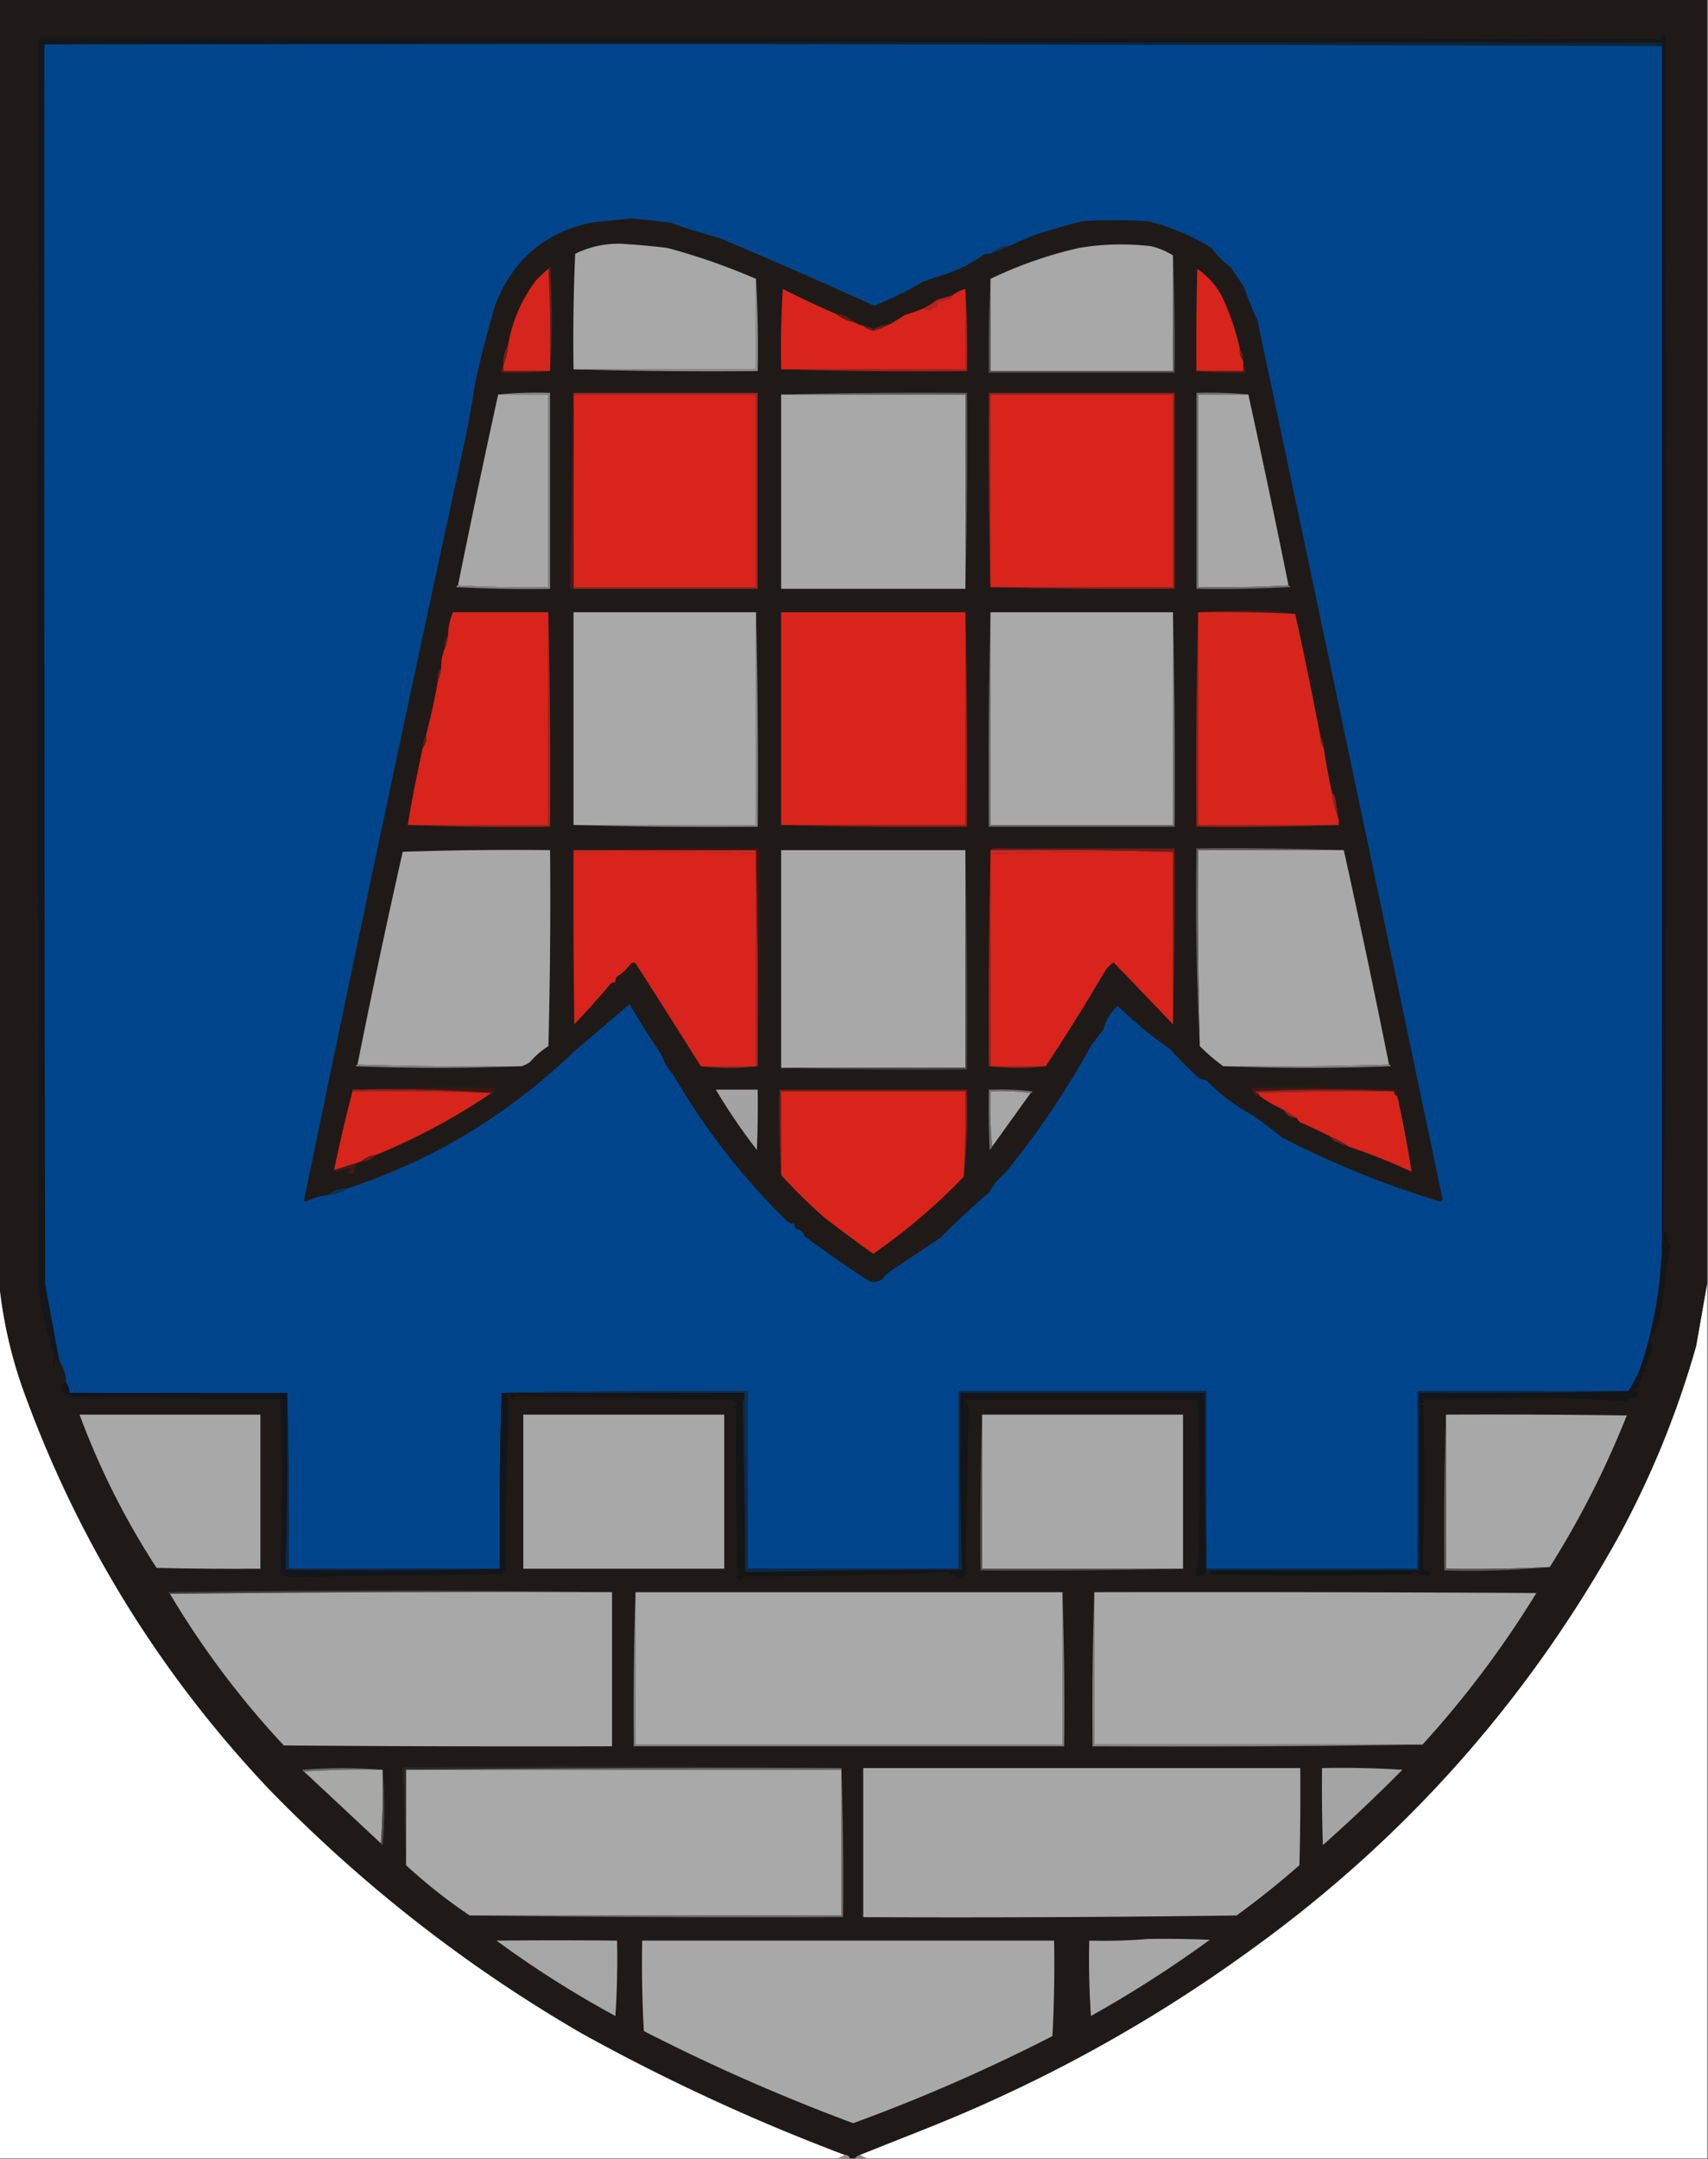 <svg xmlns="http://www.w3.org/2000/svg" width="1020" height="1289" style="shape-rendering:geometricPrecision;text-rendering:geometricPrecision;image-rendering:optimizeQuality;fill-rule:evenodd;clip-rule:evenodd"><rect width="100%" height="100%" fill="#808080" stroke="none"/><path style="opacity:1" fill="#1f1a17" d="M-.5-.5h1020v767a10904.93 10904.93 0 0 1-6.5 37c-11.37 40.132-27.041 78.465-47 115-54.435 97.44-126.935 178.94-217.5 244.5-60.688 44.25-126.022 80.25-196 108-12.986 5.16-25.986 10.32-39 15.5-1.21.43-2.21 1.1-3 2h-3c-.473-1.41-1.473-2.07-3-2a1193.895 1193.895 0 0 1-157-72.5c-69.055-40.01-131.555-88.84-187.5-146.5-65.795-69.851-114.795-149.851-147-240-6.87-19.917-11.37-40.25-13.5-61V-.5z"/><path style="opacity:1" fill="#141619" d="M993.5 733.5c-.333-234.57.001-469.07 1-703.5a36.287 36.287 0 0 0-2-4.5c-322.167-.333-644.167 0-966 1-.167 246.667 0 493.334.5 740a5447.822 5447.822 0 0 0 8.5 46c-.996.086-1.83-.248-2.5-1l-1 6c-.769-2.599-.602-5.099.5-7.5a203.485 203.485 0 0 1-9.5-44.5c-.667-247.333-.667-494.667 0-742a3.943 3.943 0 0 1 2-1c322.459-.33 644.959.003 967.5 1-.516-1.258.15-2.258 2-3l1 356.5c0 119.169-.667 238.002-2 356.5z"/><path style="opacity:1" fill="#0e243b" d="M26.5 26.5c321.833-1 643.833-1.333 966-1v2c-321.931-1-643.931-1.333-966-1z"/><path style="opacity:1" fill="#0b1729" d="M992.5 25.5a36.287 36.287 0 0 1 2 4.5c-.999 234.43-1.333 468.93-1 703.5v2c.295 2.235-.039 4.235-1 6v-716z"/><path style="opacity:1" fill="#00458c" d="M26.5 26.5c322.069-.333 644.069 0 966 1v714c-.375 24.196-4.208 47.863-11.5 71-2.049 6.429-4.882 12.429-8.5 18h-126v106h-126v-106h-148v106h-126v-106c-49.17-.332-98.17.001-147 1a2757.017 2757.017 0 0 0-1 105h-126c.332-35.171-.002-70.171-1-105h-130c-.095-2.286-.762-4.286-2-6-.14-4.752-1.474-9.085-4-13a5447.822 5447.822 0 0 1-8.5-46c-.5-246.666-.667-493.333-.5-740z"/><path style="opacity:1" fill="#01438f" d="M34.5 28.5c318.413-.499 636.746.001 955 1.5-319 .667-638 .667-957 0 .916-.278 1.583-.778 2-1.5z"/><path style="opacity:1" fill="#01448e" d="M28.5 33.5c.06-.543.393-.876 1-1a260755.99 260755.99 0 0 1 1.5 724l-2-2c-.495-240.914-.662-481.247-.5-721z"/><path style="opacity:1" fill="#1f1a17" d="M591.5 151.5c4.044-1.671 8.044-3.338 12-5a338.35 338.35 0 0 1 15-6.5 646.187 646.187 0 0 1 28-8c13-.667 26-.667 39 0 13.591 3.411 26.258 8.744 38 16 3.167 4.5 7 8.333 11.5 11.5l8 12a247.414 247.414 0 0 0 8 20A271352.767 271352.767 0 0 1 861.5 716l-1 1.5a563.798 563.798 0 0 1-95-38.5 265.409 265.409 0 0 0-17-13c-10.459-5.556-19.792-12.556-28-21l-4-1a229.504 229.504 0 0 1-18-18 226.939 226.939 0 0 1-31-25.5c-4.297 3.793-7.131 8.46-8.5 14a522.83 522.83 0 0 1-7 9 501.573 501.573 0 0 1-52 77 35.967 35.967 0 0 0-9 11 579.638 579.638 0 0 0-29.5 27.5l-30 20a25.965 25.965 0 0 0-5 5c-2.254 1.15-4.587 1.484-7 1a655.449 655.449 0 0 1-39-27c-.869-2.368-2.535-3.868-5-4.5-.886-.825-1.219-1.825-1-3-1.984.117-3.65-.55-5-2-26.41-25.917-48.91-54.917-67.5-87-3.207-3.529-5.54-7.529-7-12a423.266 423.266 0 0 1-19-30 35429.823 35429.823 0 0 0-33.5 28.5c-38.932 37.456-83.932 64.622-135 81.5-4.504.119-8.504 1.452-12 4-4.611.538-8.944 1.871-13 4l-1-.5A42227.889 42227.889 0 0 1 278 261.5a929.363 929.363 0 0 0 6-34 592.11 592.11 0 0 1 12-46c10.349-26.369 29.183-42.536 56.5-48.5a612.8 612.8 0 0 1 24.5-2.5c7.859.56 15.692 1.393 23.5 2.5 9.534 3.4 19.201 6.4 29 9a3767.09 3767.09 0 0 1 92.5 40.5 206.994 206.994 0 0 0 29.5-14.5l15-5a84.2 84.2 0 0 0 21-11 8.43 8.43 0 0 1 4-.5z"/><path style="opacity:1" fill="#a8a8a8" d="M451.5 166.5v54h-109c-.333-23.01 0-46.01 1-69 8.652-4.205 17.819-6.205 27.5-6a497.15 497.15 0 0 1 27.5 2.5 383.526 383.526 0 0 1 53 18.5zM700.5 152.5v69h-109v-55c16.8-8.133 34.466-14.299 53-18.5a151.133 151.133 0 0 1 43-1c4.743 1.182 9.076 3.015 13 5.5z"/><path style="opacity:1" fill="#122e51" d="M603.5 146.5a2205.775 2205.775 0 0 1-12 5c3.275-3.166 7.275-4.832 12-5z"/><path style="opacity:1" fill="#681f1d" d="M327.5 160.5c.06-.543.393-.876 1-1 1.328 20.829 1.328 41.496 0 62a931.31 931.31 0 0 0-1-61z"/><path style="opacity:1" fill="#d7251c" d="M740.5 208.5c-.329 2.728.337 5.062 2 7v6h-28c-.167-20.336 0-40.669.5-61 6.43 4.429 11.43 10.095 15 17a148.812 148.812 0 0 1 10.5 31z"/><path style="opacity:1" fill="#d6251c" d="M327.5 160.5a931.31 931.31 0 0 1 1 61h-28v-3c1.638-4.064 2.638-8.397 3-13 2.53-14.05 8.03-26.716 16.5-38a73.503 73.503 0 0 1 7.5-7z"/><path style="opacity:1" fill="#d8241c" d="M499.5 187.5c3.209 2.434 6.876 4.101 11 5a16.339 16.339 0 0 0 5 2c1.664 1.499 3.664 2.499 6 3 3.561-1.043 6.894-2.376 10-4a252.02 252.02 0 0 0 9-5.5 175.679 175.679 0 0 0 10-3.5c1.967-.239 3.801.094 5.5 1 .442-2.179 1.442-2.845 3-2a11.333 11.333 0 0 1 1.5-3.5l6-1.5c1.213-.247 1.88-.914 2-2 2.353-1.843 5.02-3.177 8-4v48h-110a576.95 576.95 0 0 1 1-48 529.743 529.743 0 0 0 32 15z"/><path style="opacity:1" fill="#b3251e" d="M568.5 176.5c-.12 1.086-.787 1.753-2 2l-6 1.5a11.333 11.333 0 0 0-1.5 3.5c-1.558-.845-2.558-.179-3 2-1.699-.906-3.533-1.239-5.5-1 3.133-1.401 6.133-3.234 9-5.5 3.021-.849 6.021-1.683 9-2.5z"/><path style="opacity:1" fill="#5c1a16" d="M499.5 187.5a8.43 8.43 0 0 1 4 .5c2.687 1.049 5.02 2.549 7 4.5-4.124-.899-7.791-2.566-11-5z"/><path style="opacity:1" fill="#651d19" d="M531.5 193.5c-3.106 1.624-6.439 2.957-10 4-2.336-.501-4.336-1.501-6-3 2.177.086 4.177.753 6 2 3.103-1.812 6.436-2.812 10-3z"/><path style="opacity:1" fill="#6c1c17" d="M740.5 208.5c1.424 2.015 2.09 4.348 2 7-1.663-1.938-2.329-4.272-2-7z"/><path style="opacity:1" fill="#761f1b" d="M303.5 205.5c-.362 4.603-1.362 8.936-3 13-.126-4.722.874-9.055 3-13z"/><path style="opacity:1" fill="#939190" d="M451.5 166.5a756.853 756.853 0 0 1 1 55 3026.14 3026.14 0 0 1-110-1h109v-54z"/><path style="opacity:1" fill="#aa231a" d="M576.5 172.5a600.937 600.937 0 0 1 1 49c-37.17.332-74.17-.002-111-1h110v-48z"/><path style="opacity:1" fill="#5a1a15" d="M300.5 218.5v3h28c-9.486.994-19.152 1.327-29 1-.268-1.599.066-2.932 1-4z"/><path style="opacity:1" fill="#555250" d="M700.5 152.5a1225.063 1225.063 0 0 1 1 70h-111a784.68 784.68 0 0 1 1-56v55h109v-69z"/><path style="opacity:1" fill="#5a1a15" d="M742.5 218.5c.934 1.068 1.268 2.401 1 4-9.848.327-19.514-.006-29-1h28v-3z"/><path style="opacity:1" fill="#912924" d="M342.5 235.5v-1h110v117h-110v-1h109v-115h-109z"/><path style="opacity:1" fill="#a8a8a8" d="M466.5 235.5h110v116h-110v-116z"/><path style="opacity:1" fill="#5d5a59" d="M466.5 235.5c36.83-.998 73.83-1.332 111-1 .332 39.17-.001 78.17-1 117v-116h-110z"/><path style="opacity:1" fill="#a8a8a8" d="M297.5 235.5h30v115a729.55 729.55 0 0 1-54-1 7023.964 7023.964 0 0 1 24-114zM745.5 235.5a7034.087 7034.087 0 0 1 24 114 729.55 729.55 0 0 1-54 1v-115h30z"/><path style="opacity:1" fill="#858281" d="M297.5 235.5c10.153-.994 20.486-1.328 31-1v117c-18.679.333-37.345 0-56-1 .124-.607.457-.94 1-1a729.55 729.55 0 0 0 54 1v-115h-30z"/><path style="opacity:1" fill="#81231e" d="M591.5 350.5a3363.08 3363.08 0 0 1-1-116h111v117a3026.14 3026.14 0 0 1-110-1z"/><path style="opacity:1" fill="#726f6e" d="M745.5 235.5h-30v115a729.55 729.55 0 0 0 54-1c.543.06.876.393 1 1a784.569 784.569 0 0 1-56 1v-117c10.514-.328 20.847.006 31 1z"/><path style="opacity:1" fill="#d9241c" d="M591.5 350.5v-115h109v115h-109z"/><path style="opacity:1" fill="#d9241b" d="M342.5 235.5h109v115h-109v-115z"/><path style="opacity:1" fill="#491916" d="M342.5 234.5v117a2.428 2.428 0 0 1-2-.5c.664-38.931 1.33-77.764 2-116.5z"/><path style="opacity:1" fill="#4b1916" d="M715.5 365.5c9.494-.666 19.161-1 29-1 10.024.001 19.691.668 29 2a856.853 856.853 0 0 0-58-1z"/><path style="opacity:1" fill="#a9a9a9" d="M451.5 365.5v127h-109v-127h109z"/><path style="opacity:1" fill="#6e6c6a" d="M591.5 365.5v127h109v-127a4095.618 4095.618 0 0 1 1 128h-111c-.332-42.837.001-85.503 1-128z"/><path style="opacity:1" fill="#a9a9a9" d="M591.5 365.5h109v127h-109v-127z"/><path style="opacity:1" fill="#d8241b" d="M327.5 365.5v127h-84a832.897 832.897 0 0 1 9-46c1.723-2.28 2.389-4.947 2-8a351.681 351.681 0 0 0 7-32c1.031-2.461 1.698-5.127 2-8-.083-3.835.583-7.502 2-11 1.031-2.461 1.698-5.127 2-8a40.743 40.743 0 0 1 3-14h57z"/><path style="opacity:1" fill="#8a8786" d="M451.5 365.5a4095.618 4095.618 0 0 1 1 128 3026.14 3026.14 0 0 1-110-1h109v-127z"/><path style="opacity:1" fill="#d8251c" d="M715.5 365.5c19.409-.32 38.743.013 58 1a2825.658 2825.658 0 0 1 15 73c-.09 2.652.576 4.985 2 7a381.605 381.605 0 0 0 5 27c.705 5.626 2.038 10.96 4 16v3h-84v-127z"/><path style="opacity:1" fill="#641e1a" d="M267.5 379.5c-.302 2.873-.969 5.539-2 8-.389-3.053.277-5.72 2-8z"/><path style="opacity:1" fill="#6a1f1a" d="M263.5 398.5c-.302 2.873-.969 5.539-2 8-.389-3.053.277-5.72 2-8z"/><path style="opacity:1" fill="#79211c" d="M788.5 439.5c1.424 2.015 2.09 4.348 2 7-1.424-2.015-2.09-4.348-2-7z"/><path style="opacity:1" fill="#621c17" d="M254.5 438.5c.389 3.053-.277 5.72-2 8 .065-2.928.732-5.595 2-8z"/><path style="opacity:1" fill="#d9241c" d="M576.5 365.5v127h-110v-127h110z"/><path style="opacity:1" fill="#8d231e" d="M795.5 473.5c1.225.652 1.892 1.819 2 3.5a487.899 487.899 0 0 0 2 12.5c-1.962-5.04-3.295-10.374-4-16z"/><path style="opacity:1" fill="#a2251f" d="M327.5 365.5a4095.618 4095.618 0 0 1 1 128c-28.505.331-56.838-.002-85-1h84v-127z"/><path style="opacity:1" fill="#931f19" d="M576.5 365.5a4095.618 4095.618 0 0 1 1 128c-37.17.332-74.17-.002-111-1h110v-127z"/><path style="opacity:1" fill="#9a211b" d="M715.5 365.5v127h84a1807.264 1807.264 0 0 1-85 1c-.332-42.837.001-85.503 1-128z"/><path style="opacity:1" fill="#a8a8a8" d="M311.5 636.5c-32.838.332-65.504-.002-98-1a5132.089 5132.089 0 0 1 27-127c29.326-1 58.659-1.333 88-1 .333 39.006 0 78.006-1 117a50.382 50.382 0 0 0-11 9.5 19.177 19.177 0 0 1-5 2.5z"/><path style="opacity:1" fill="#c52b24" d="M342.5 508.5v-1h109v2a3000.126 3000.126 0 0 0-109-1z"/><path style="opacity:1" fill="#982a25" d="M451.5 507.5c.999 42.83 1.332 85.83 1 129a145.036 145.036 0 0 1-34 0h33v-129z"/><path style="opacity:1" fill="#c52b24" d="M591.5 507.5c36.504-.332 72.837.002 109 1-36.406-.326-72.739.007-109 1v-2z"/><path style="opacity:1" fill="#a8a8a8" d="M802.5 507.5a6363.493 6363.493 0 0 1 27 128 2450.637 2450.637 0 0 1-99 1 119.32 119.32 0 0 1-14-12 3451.565 3451.565 0 0 1-1-117h87z"/><path style="opacity:1" fill="#461210" d="M342.5 507.5c36.83-.998 73.83-1.332 111-1 .332 43.503-.001 86.837-1 130 .332-43.17-.001-86.17-1-129h-109z"/><path style="opacity:1" fill="#625f5e" d="M802.5 507.5h-87c-.327 39.073.006 78.073 1 117-1.994-38.986-2.661-78.319-2-118 29.505-.331 58.838.002 88 1z"/><path style="opacity:1" fill="#d8241c" d="M700.5 508.5v103a25112.774 25112.774 0 0 0-35.5-37c-1.873 1.368-3.54 3.034-5 5a1239.221 1239.221 0 0 1-35.5 57h-33v-127a3000.126 3000.126 0 0 1 109-1z"/><path style="opacity:1" fill="#6d1c18" d="M591.5 507.5c.709-.904 1.709-1.237 3-1h107c.332 35.171-.002 70.171-1 105v-103a2971.316 2971.316 0 0 0-109-1z"/><path style="opacity:1" fill="#d8241c" d="M342.5 508.5c36.406-.326 72.739.007 109 1v127h-33a5862.242 5862.242 0 0 0-39-61.5c-1.049-.492-2.049-.326-3 .5a28.57 28.57 0 0 1-8 7.5c-.837 1.011-1.17 2.178-1 3.5-1.175-.219-2.175.114-3 1a716.715 716.715 0 0 1-21.5 24c-.5-34.332-.667-68.665-.5-103z"/><path style="opacity:1" fill="#a8a8a8" d="M576.5 507.5v130h-110v-130h110z"/><path style="opacity:1" fill="#28140f" d="M594.5 506.5c-1.291-.237-2.291.096-3 1-.999 42.83-1.332 85.83-1 129a2820.907 2820.907 0 0 1-.5-130c1.616-1.301 3.116-1.301 4.5 0z"/><path style="opacity:1" fill="#838280" d="M213.5 635.5c32.496.998 65.162 1.332 98 1a1228.687 1228.687 0 0 1-99 0c.124-.607.457-.94 1-1z"/><path style="opacity:1" fill="#95231d" d="M591.5 507.5v129h33a145.036 145.036 0 0 1-34 0c-.332-43.17.001-86.17 1-129z"/><path style="opacity:1" fill="#838280" d="M829.5 635.5c.543.06.876.393 1 1a1253.624 1253.624 0 0 1-100 0c33.171.332 66.171-.002 99-1z"/><path style="opacity:1" fill="#454140" d="M576.5 507.5a4290.017 4290.017 0 0 1 1 131c-37.17.332-74.17-.002-111-1h110v-130z"/><path style="opacity:1" fill="#401612" d="M210.5 650.5a1807.264 1807.264 0 0 1 85-1c.237 1.291-.096 2.291-1 3-27.647-1.992-55.647-2.658-84-2z"/><path style="opacity:1" fill="#441713" d="M834.5 654.5c-1.406-.473-2.073-1.473-2-3a864.424 864.424 0 0 0-83 0c.124.607.457.94 1 1 1 .333 1.667 1 2 2-3.297-.132-4.963-1.798-5-5 28.674-.333 57.341 0 86 1a6.846 6.846 0 0 1 1 4z"/><path style="opacity:1" fill="#95221d" d="M210.5 651.5v-1c28.353-.658 56.353.008 84 2h-1a1723.12 1723.12 0 0 0-83-1z"/><path style="opacity:1" fill="#96221d" d="M832.5 651.5a1681.8 1681.8 0 0 0-82 1c-.543-.06-.876-.393-1-1a864.424 864.424 0 0 1 83 0z"/><path style="opacity:1" fill="#a3a3a3" d="M427.5 650.5h25c.167 12.005 0 24.005-.5 36a355.48 355.48 0 0 1-24.5-36z"/><path style="opacity:1" fill="#716f6d" d="M615.5 652.5c-7.816-.992-15.816-1.326-24-1-.328 11.179.005 22.179 1 33-.283.789-.783 1.456-1.5 2a647.854 647.854 0 0 1-.5-36c8.692-.331 17.359.002 26 1-.124.607-.457.94-1 1z"/><path style="opacity:1" fill="#a7a7a7" d="m615.5 652.5-23 32c-.995-10.821-1.328-21.821-1-33 8.184-.326 16.184.008 24 1z"/><path style="opacity:1" fill="#721e1a" d="M575.5 702.5a664.474 664.474 0 0 0 1-51h-110v50a650.602 650.602 0 0 1-1-51h112c.653 17.699-.014 35.032-2 52z"/><path style="opacity:1" fill="#d7251c" d="M750.5 652.5a1681.8 1681.8 0 0 1 82-1c-.073 1.527.594 2.527 2 3a762.997 762.997 0 0 1 8.5 45 363.399 363.399 0 0 0-37.5-15 58.588 58.588 0 0 0-11-6 302.779 302.779 0 0 0-18-8.5c-.881-.708-1.547-1.542-2-2.5a726.923 726.923 0 0 0-8-5 88.82 88.82 0 0 1-14-8c-.333-1-1-1.667-2-2zM210.5 651.5a1723.12 1723.12 0 0 1 83 1 381.575 381.575 0 0 1-69 37c-3.418.424-6.418 1.758-9 4a4659.138 4659.138 0 0 0-16 5 990.917 990.917 0 0 1 11-47z"/><path style="opacity:1" fill="#d9241c" d="M575.5 702.5a356.658 356.658 0 0 1-54 46 910.391 910.391 0 0 1-29-21.5 313.586 313.586 0 0 1-26-25.5v-50h110a664.474 664.474 0 0 1-1 51z"/><path style="opacity:1" fill="#8a231d" d="M766.5 662.5a726.923 726.923 0 0 1 8 5c-3.63-.201-6.297-1.868-8-5z"/><path style="opacity:1" fill="#721f1a" d="M794.5 678.5a58.588 58.588 0 0 1 11 6 157.582 157.582 0 0 1-9-3.5c-.881-.708-1.547-1.542-2-2.5z"/><path style="opacity:1" fill="#611b16" d="M224.5 689.5c-2.339 2.638-5.339 3.972-9 4 2.582-2.242 5.582-3.576 9-4z"/><path style="opacity:1" fill="#411c17" d="M215.5 693.5c-3.04 1.234-4.373 3.568-4 7-4.72.275-5.054-.559-1-2.5-3.298-.542-6.465-.042-9.5 1.5-.765-.07-1.265-.403-1.5-1a4659.138 4659.138 0 0 1 16-5z"/><path style="opacity:1" fill="#122e51" d="M207.5 709.5c-3.585 2.306-7.585 3.639-12 4 3.496-2.548 7.496-3.881 12-4z"/><path style="opacity:1" fill="#fefefe" d="M-.5 766.5c2.13 20.75 6.63 41.083 13.5 61 32.205 90.149 81.205 170.149 147 240 55.945 57.66 118.445 106.49 187.5 146.5a1193.895 1193.895 0 0 0 157 72.5c-1.333.67-2.667 1.33-4 2H-.5v-522zM1019.5 766.5v522h-502c-1.333-.67-2.667-1.33-4-2 13.014-5.18 26.014-10.34 39-15.5 69.978-27.75 135.312-63.75 196-108 90.565-65.56 163.065-147.06 217.5-244.5 19.959-36.535 35.63-74.868 47-115 2.21-12.465 4.38-24.798 6.5-37z"/><path style="opacity:1" fill="#0e2e54" d="M299.5 831.5c48.83-.999 97.83-1.332 147-1v106l-2-105h-145z"/><path style="opacity:1" fill="#141517" d="M847.5 837.5v-6c41.837.332 83.503-.001 125-1 3.618-5.571 6.451-11.571 8.5-18 7.292-23.137 11.125-46.804 11.5-71 .961-1.765 1.295-3.765 1-6 .617-.111 1.117-.444 1.5-1a26.552 26.552 0 0 0 2.5 9.5c-2.071 10.924-3.571 22.091-4.5 33.5l-3 15-4.5 7c.472 1.807.806 3.64 1 5.5-.398 3.615-1.732 7.282-4 11a3.943 3.943 0 0 0 1 2 9.454 9.454 0 0 0-2.5 1.5l-2 8a6.978 6.978 0 0 1-3.5 2.5l2 1v3a14.293 14.293 0 0 0-6.5 2.5 930.656 930.656 0 0 0-61-2l-60.5.5-1 1c3.726 1.043 3.393 1.543-1 1.5z"/><path style="opacity:1" fill="#151516" d="M304.5 831.5h140c.239 1.967-.094 3.801-1 5.5.83 33.429 1.33 66.929 1.5 100.5.414.457.914.791 1.5 1a8314.712 8314.712 0 0 1 128-1.5 2797.765 2797.765 0 0 1-1-105.5h146c-.326 35.74.007 71.406 1 107-1.602 1.574-3.602 2.241-6 2a744.651 744.651 0 0 0 2-53 687.529 687.529 0 0 0-1.5-52c-46.098-.028-92.265-.028-138.5 0-.14 1.624.527 2.79 2 3.5l-2 95c.597 1.889.931 3.722 1 5.5-2.794 2.6-5.627 2.6-8.5 0l-1 1c-.388-.928-1.055-1.595-2-2a2502.78 2502.78 0 0 1-121.5 2.5c-1.633 2.86-3.3 3.027-5 .5 2.445-1.864 2.612-3.864.5-6a4510.45 4510.45 0 0 1-.5-95 4.934 4.934 0 0 1-3-.5c1.544-.29 2.877-.956 4-2a12.403 12.403 0 0 1-4-2.5c-43.037-.672-86.037-1.339-129-2-2.074 2.328-3.074 1.661-3-2z"/><path style="opacity:1" fill="#a8a8a8" d="M47.5 844.5h108v92c-20.669.167-41.336 0-62-.5-18.803-28.909-34.136-59.409-46-91.5zM312.5 844.5h120v92h-120v-92z"/><path style="opacity:1" fill="#a9a8a8" d="M863.5 844.5c36.002-.167 72.002 0 108 .5-12.587 31.675-27.92 61.841-46 90.5a977.671 977.671 0 0 1-62 1v-92z"/><path style="opacity:1" fill="#0d2849" d="M972.5 830.5a3905.727 3905.727 0 0 1-125 1v106h-125l-2 1a2890.987 2890.987 0 0 1-1-107h-146c-.329 35.24.004 70.406 1 105.5-42.708.172-85.375.672-128 1.5a3.647 3.647 0 0 1-1.5-1c-.17-33.571-.67-67.071-1.5-100.5.906-1.699 1.239-3.533 1-5.5l2 105h126v-106h148v106h126v-106h126z"/><path style="opacity:1" fill="#4e4b49" d="M586.5 844.5v92h120a3659.552 3659.552 0 0 1-121 1c-.331-31.171.002-62.171 1-93z"/><path style="opacity:1" fill="#a8a8a8" d="M586.5 844.5h120v92h-120v-92z"/><path style="opacity:1" fill="#5c5958" d="M863.5 844.5v92a977.671 977.671 0 0 0 62-1c-20.64 1.989-41.64 2.655-63 2-.331-31.171.002-62.171 1-93z"/><path style="opacity:1" fill="#14151a" d="M39.5 825.5c1.238 1.714 1.905 3.714 2 6h130c.329 35.24-.004 70.406-1 105.5 42.835.831 85.502.665 128-.5-.332-35.171.002-70.171 1-105h4a6388.601 6388.601 0 0 0-1.5 106l-2.5 2.5c-42.185.18-84.352.68-126.5 1.5-2.569-.033-4.403-1.2-5.5-3.5a1326.956 1326.956 0 0 0 0-103c-41.501-.292-83.168-.626-125-1-4.014-.878-6.014-3.378-6-7.5 1.136-.464 2.136-.798 3-1z"/><path style="opacity:1" fill="#0c2849" d="M171.5 831.5a2757.017 2757.017 0 0 1 1 105h126a2734.762 2734.762 0 0 1-128 .5c.996-35.094 1.329-70.26 1-105.5z"/><path style="opacity:1" fill="#131417" d="M847.5 838.5c.996-.086 1.829.248 2.5 1 .829 32.572.662 65.072-.5 97.5a8.43 8.43 0 0 0 4 .5v3a22.684 22.684 0 0 1-8.5-2 9.454 9.454 0 0 1-2.5 1.5 3479.51 3479.51 0 0 1-118 0c-.881-.708-1.547-1.542-2-2.5h125v-99z"/><path style="opacity:1" fill="#454141" d="M365.5 950.5c-88.168-.333-176.168.001-264 1-.543-.06-.876-.393-1-1a8787.404 8787.404 0 0 1 265 0z"/><path style="opacity:1" fill="#a8a8a8" d="M365.5 950.5v92c-65.334.17-130.668 0-196-.5-25.968-27.81-48.635-57.977-68-90.5 87.832-.999 175.832-1.333 264-1zM653.5 950.5c88.001-.167 176.001 0 264 .5a599.343 599.343 0 0 1-68 90.5h-196v-91z"/><path style="opacity:1" fill="#817f7d" d="M379.5 950.5v91h255v-91c.998 30.495 1.331 61.16 1 92h-257c-.331-30.84.002-61.505 1-92z"/><path style="opacity:1" fill="#a9a9a9" d="M379.5 950.5h255v91h-255v-91z"/><path style="opacity:1" fill="#888584" d="M653.5 950.5v91h196c-65.498 1-131.165 1.33-197 1-.331-30.84.002-61.505 1-92z"/><path style="opacity:1" fill="#2b2725" d="M502.5 1055.5c-86.835-.33-173.502 0-260 1v57c-.672-19.4-1.339-38.9-2-58.5 87.501-.83 174.834-.67 262 .5z"/><path style="opacity:1" fill="#696666" d="M228.5 1056.5c-15.842-.33-31.509 0-47 1-.543-.06-.876-.39-1-1 16.162-1.33 32.162-1.33 48 0zM242.5 1056.5c86.498-1 173.165-1.33 260-1 .998 29.5 1.331 59.16 1 89-74.502.33-148.835 0-223-1h222v-87h-260z"/><path style="opacity:1" fill="#a8a8a7" d="M228.5 1056.5c.329 14.84-.004 29.51-1 44-15.359-14.36-30.693-28.69-46-43 15.491-1 31.158-1.33 47-1z"/><path style="opacity:1" fill="#a9a9a9" d="M242.5 1056.5h260v87h-222a316.303 316.303 0 0 1-38-30v-57z"/><path style="opacity:1" fill="#a7a7a7" d="M515.5 1055.5h261c.167 19.34 0 38.67-.5 58a537.414 537.414 0 0 1-37.5 30c-74.33 1-148.664 1.33-223 1v-89z"/><path style="opacity:1" fill="#a4a4a4" d="M789.5 1055.5c16.014-.33 32.014 0 48 1a1013.731 1013.731 0 0 1-47.5 45c-.5-15.33-.667-30.66-.5-46z"/><path style="opacity:1" fill="#4e4c4a" d="M228.5 1056.5c1.326 14.84 1.326 29.84 0 45-.607-.12-.94-.46-1-1a484.748 484.748 0 0 0 1-44z"/><path style="opacity:1" fill="#a6a6a6" d="M296.5 1158.5c23.824-.25 47.824-.25 72 0 .333 15.01-.001 30.01-1 45a616.639 616.639 0 0 1-71-45z"/><path style="opacity:1" fill="#a8a7a7" d="M685.5 1157.5c12.338-.17 24.671 0 37 .5a704.967 704.967 0 0 1-71 45.5 507.213 507.213 0 0 1-1-45c11.845.33 23.512-.01 35-1z"/><path style="opacity:1" fill="#a8a8a8" d="M383.5 1158.5h246c.333 19.01 0 38.01-1 57a1049.378 1049.378 0 0 1-119 52c-42.865-15.94-84.531-34.27-125-55-1-17.99-1.333-35.99-1-54z"/><path style="opacity:1" fill="#969493" d="M504.5 1286.5c1.527-.07 2.527.59 3 2h-7c1.333-.67 2.667-1.33 4-2z"/><path style="opacity:1" fill="#8a8987" d="M513.5 1286.5c1.333.67 2.667 1.33 4 2h-7c.79-.9 1.79-1.57 3-2z"/></svg>